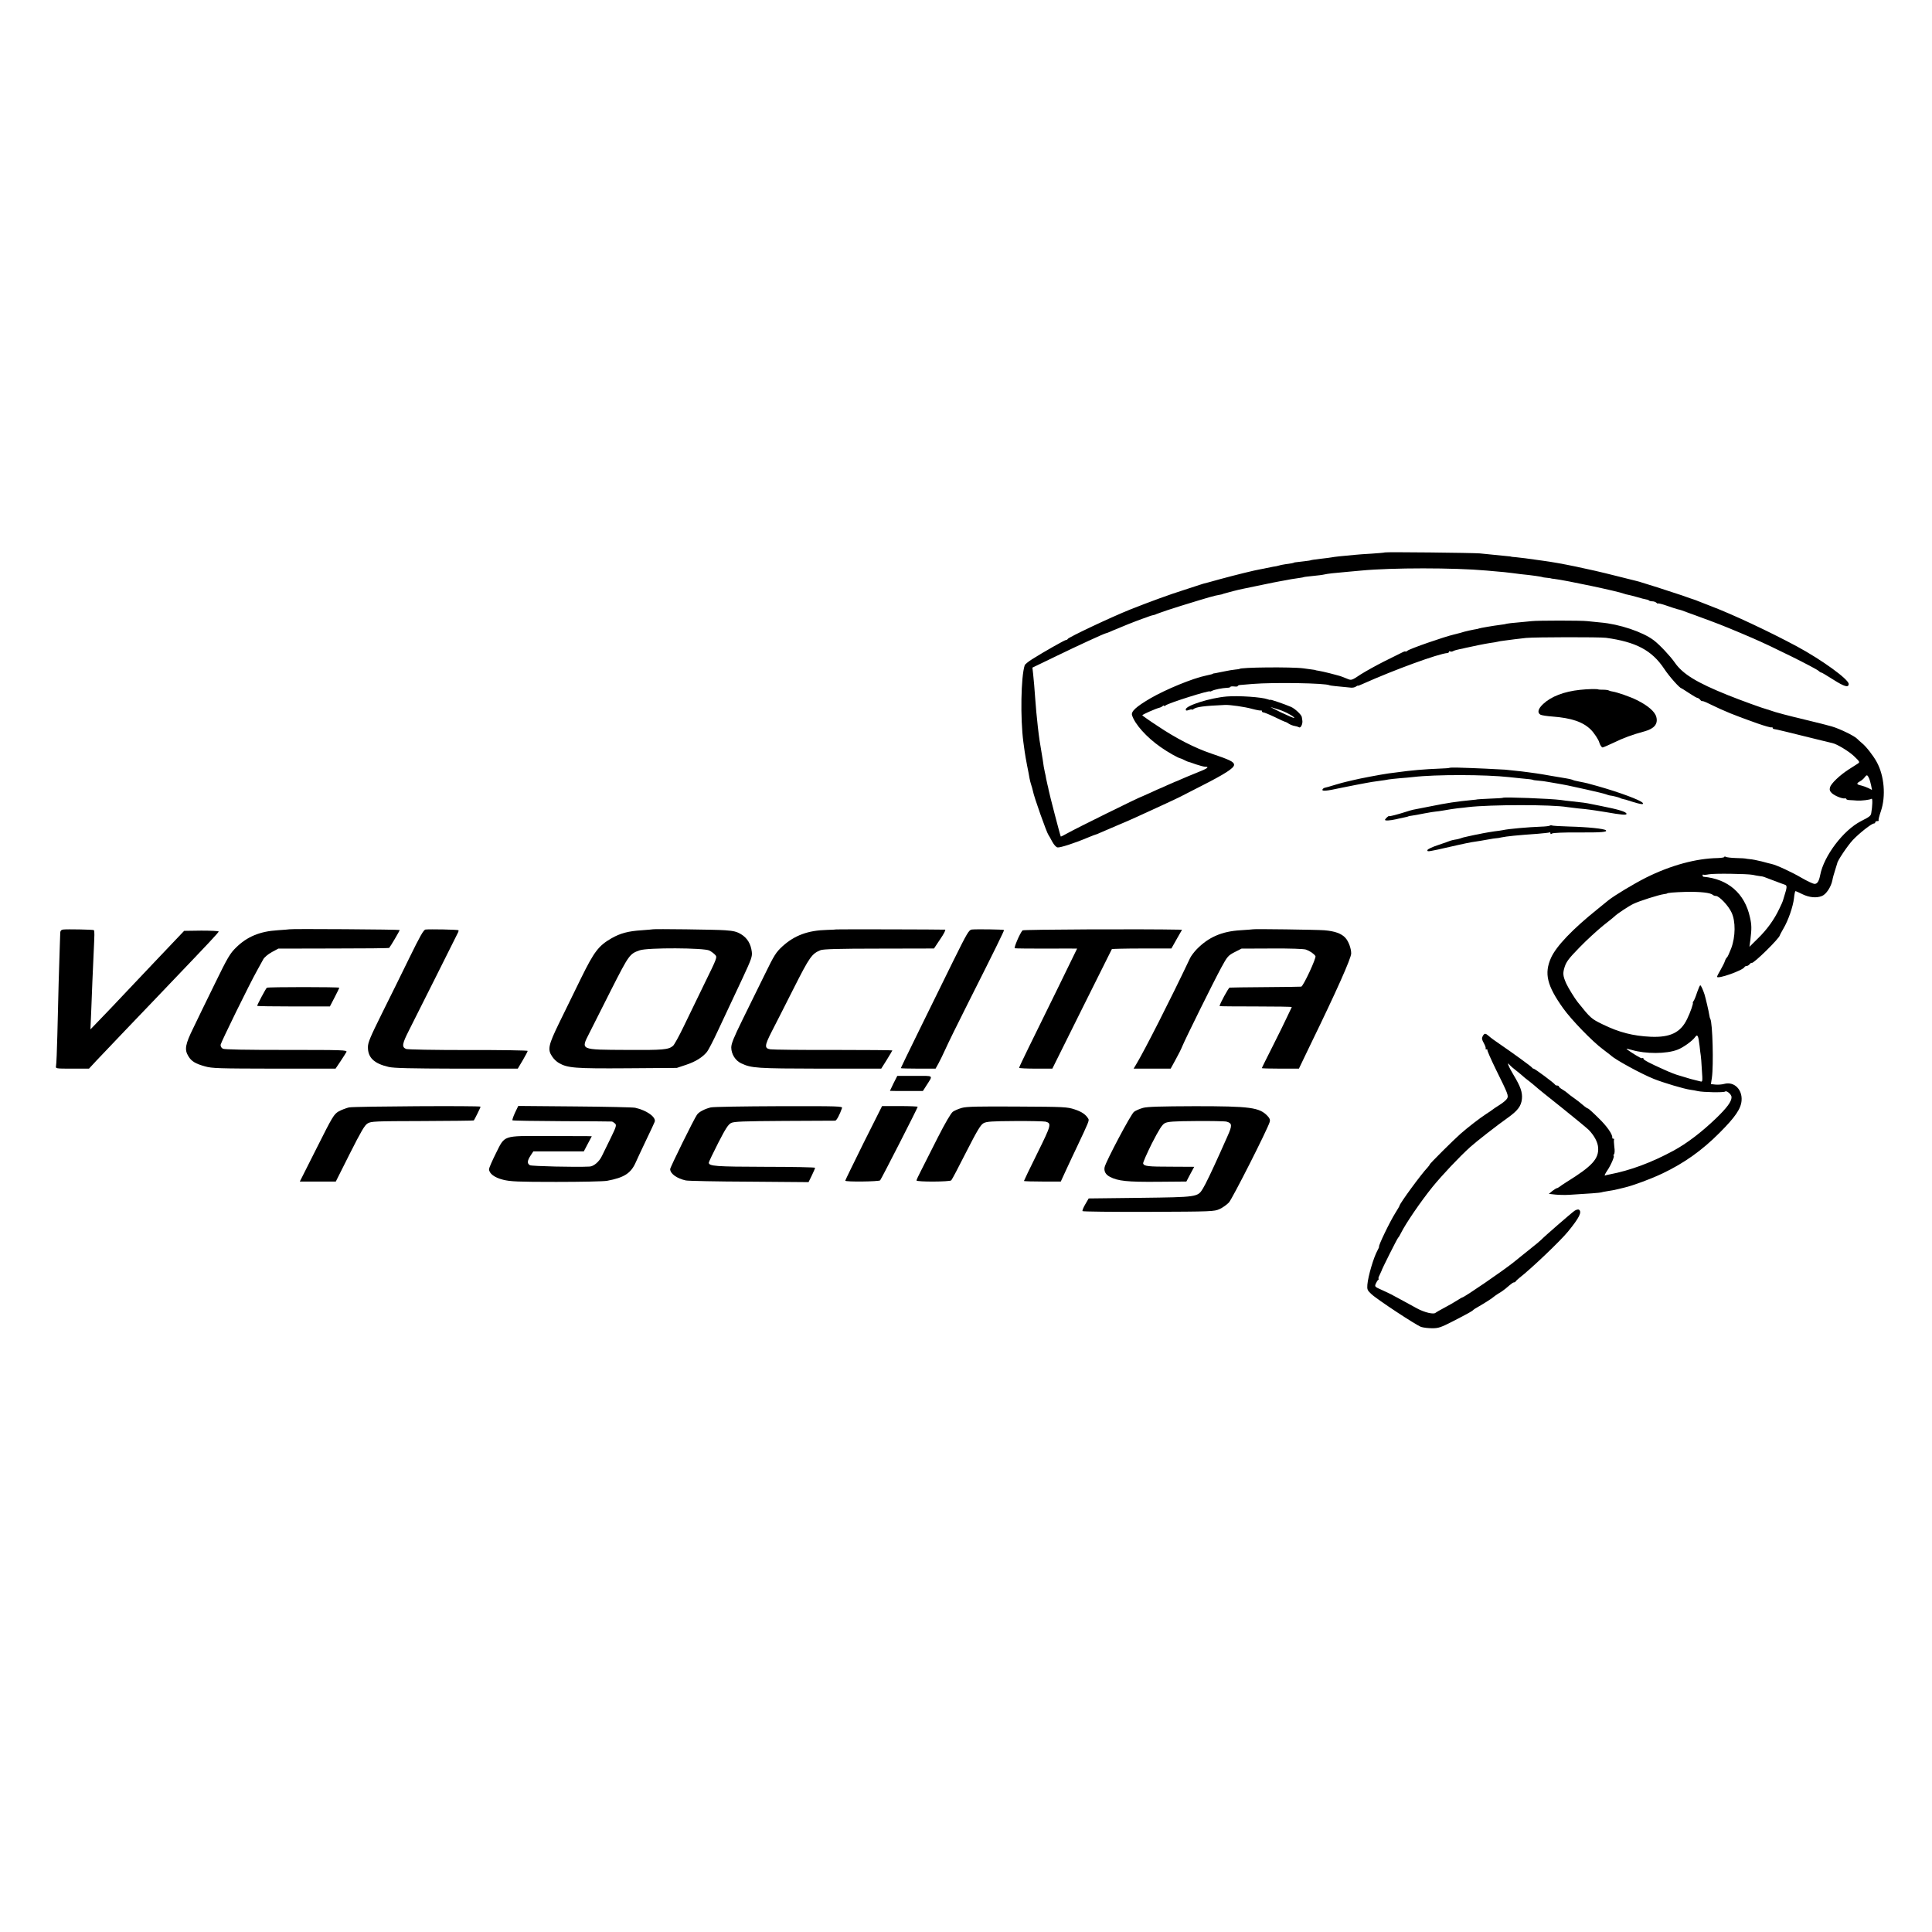 <?xml version="1.0" standalone="no"?>
<!DOCTYPE svg PUBLIC "-//W3C//DTD SVG 20010904//EN"
 "http://www.w3.org/TR/2001/REC-SVG-20010904/DTD/svg10.dtd">
<svg version="1.0" xmlns="http://www.w3.org/2000/svg"
 width="1600pt" height="1600pt" viewBox="0 0 1600 1600"
 preserveAspectRatio="xMidYMid meet">
<g transform="translate(0,1600) scale(0.1,-0.1)"
fill="#000000" stroke="none">
<path d="M11468 11425 c-1 -2 -50 -6 -108 -10 -58 -3 -121 -8 -140 -10 -106
-9 -174 -17 -193 -21 -12 -2 -47 -7 -77 -10 -66 -8 -95 -12 -95 -14 0 -1 -20
-4 -45 -7 -86 -10 -95 -11 -95 -13 0 -2 -25 -7 -72 -13 -21 -3 -45 -8 -53 -11
-8 -3 -28 -7 -45 -9 -16 -3 -41 -8 -55 -11 -14 -3 -36 -8 -50 -10 -48 -8 -206
-47 -335 -82 -71 -20 -134 -37 -140 -38 -5 -2 -17 -5 -25 -8 -8 -3 -69 -23
-135 -44 -115 -36 -285 -98 -446 -162 -162 -65 -511 -230 -517 -244 -2 -5 -8
-8 -14 -8 -10 0 -185 -99 -280 -159 -32 -20 -60 -43 -62 -51 -31 -95 -37 -437
-11 -635 3 -22 8 -58 11 -80 3 -22 12 -74 20 -115 9 -41 17 -88 20 -105 3 -16
9 -41 14 -55 5 -14 11 -36 14 -50 8 -47 114 -346 129 -365 4 -5 18 -30 31 -55
15 -27 32 -46 44 -48 22 -3 138 34 247 80 39 16 70 28 70 27 0 -1 16 5 35 14
19 8 80 35 135 58 55 23 132 56 170 74 39 18 131 60 205 94 74 34 142 66 151
71 9 5 87 44 172 88 203 103 277 151 277 178 0 25 -36 42 -190 94 -134 45
-294 127 -442 227 -71 46 -128 87 -128 89 0 7 117 58 145 64 6 1 16 6 23 12 6
6 12 7 12 3 0 -4 6 -3 13 3 24 20 367 128 367 116 0 -3 8 0 18 5 19 10 83 23
125 25 15 0 27 4 27 8 0 3 14 5 30 3 17 -2 30 -1 30 3 0 4 8 8 18 9 9 1 58 5
107 9 174 14 606 7 635 -11 5 -3 61 -9 180 -20 14 -1 31 3 39 9 8 6 15 9 15 7
1 -2 21 5 46 17 257 115 623 249 698 254 6 1 12 5 12 10 0 5 4 6 10 3 5 -3 18
-2 27 4 10 5 32 11 48 14 17 3 39 8 50 11 56 13 165 35 205 41 25 3 52 8 60
10 8 3 35 7 60 10 25 3 63 8 84 11 22 3 64 8 95 11 78 7 606 8 661 1 249 -34
380 -104 481 -255 41 -63 130 -163 144 -163 1 0 30 -18 63 -40 33 -22 64 -40
70 -40 5 0 15 -7 22 -15 7 -9 15 -14 17 -11 3 2 30 -8 61 -24 128 -62 201 -92
396 -161 60 -21 113 -36 118 -33 4 3 8 1 8 -4 0 -5 6 -9 13 -10 11 0 125 -28
387 -93 47 -11 90 -22 95 -23 36 -7 136 -67 179 -108 47 -45 50 -50 33 -61
-11 -7 -44 -28 -75 -48 -78 -50 -149 -119 -157 -150 -5 -20 -1 -32 16 -48 24
-22 86 -47 107 -43 6 2 12 -1 12 -5 0 -4 12 -9 28 -9 15 -1 43 -2 62 -4 39 -2
105 6 120 15 9 5 7 -61 -3 -118 -4 -24 -12 -30 -86 -68 -146 -75 -307 -288
-337 -446 -10 -51 -24 -73 -46 -73 -13 0 -61 23 -108 50 -78 46 -209 107 -249
115 -9 2 -45 11 -81 21 -36 9 -81 18 -100 19 -19 2 -35 4 -35 5 0 1 -34 3 -76
4 -41 1 -81 6 -87 10 -7 4 -12 4 -12 -1 0 -4 -24 -8 -53 -9 -181 -3 -391 -60
-597 -163 -99 -50 -257 -145 -309 -186 -9 -8 -50 -41 -91 -74 -207 -166 -341
-306 -385 -403 -58 -130 -34 -230 101 -419 68 -95 241 -274 329 -339 33 -25
62 -47 65 -50 30 -32 251 -153 356 -195 80 -32 251 -83 303 -90 20 -3 47 -7
61 -11 44 -10 214 -13 226 -4 13 12 54 -24 54 -46 0 -37 -38 -88 -129 -176
-121 -116 -241 -207 -351 -267 -183 -99 -358 -164 -530 -197 -14 -2 -31 -7
-38 -9 -7 -3 1 15 18 40 31 45 65 125 53 125 -4 0 -2 5 3 10 6 6 8 31 3 63 -3
28 -5 55 -2 60 2 4 -1 7 -6 7 -6 0 -10 3 -9 8 5 25 -44 96 -114 163 -44 44
-83 79 -87 79 -4 0 -17 8 -29 18 -44 37 -58 48 -92 72 -19 13 -41 30 -48 37
-7 7 -26 20 -42 30 -17 9 -30 21 -30 25 0 4 -6 8 -14 8 -8 0 -16 3 -18 8 -5
11 -167 132 -178 132 -4 0 -10 4 -12 8 -3 8 -159 121 -273 199 -33 22 -71 50
-84 62 -30 26 -37 26 -52 0 -9 -18 -7 -29 10 -59 11 -20 18 -40 14 -44 -3 -3
0 -6 7 -6 7 0 11 -3 8 -6 -3 -3 29 -76 71 -162 102 -206 105 -216 92 -240 -6
-11 -34 -35 -63 -53 -29 -18 -55 -36 -58 -39 -3 -3 -25 -18 -50 -34 -50 -32
-154 -112 -215 -166 -58 -51 -255 -247 -255 -254 0 -3 -8 -14 -17 -24 -53 -55
-233 -301 -233 -318 0 -3 -15 -28 -33 -57 -46 -72 -147 -282 -136 -282 2 0 -4
-13 -13 -30 -32 -57 -78 -213 -84 -284 -3 -40 0 -47 32 -77 47 -45 371 -258
413 -273 19 -6 60 -11 93 -11 51 0 71 7 171 58 126 65 160 84 167 93 3 3 20
15 39 25 52 30 122 74 131 84 3 3 21 16 40 28 20 11 45 29 57 39 55 47 64 53
72 53 5 0 11 3 13 8 2 4 16 17 32 30 97 75 339 306 401 382 95 116 118 164 91
182 -6 4 -22 0 -36 -9 -24 -16 -254 -216 -275 -239 -5 -6 -50 -44 -100 -83
-49 -40 -108 -86 -129 -104 -86 -69 -405 -288 -426 -292 -3 0 -23 -12 -45 -26
-22 -14 -69 -41 -105 -60 -36 -19 -67 -37 -70 -40 -14 -17 -92 1 -156 36 -38
21 -97 53 -132 72 -34 18 -70 37 -80 43 -9 5 -45 22 -78 37 -59 26 -61 28 -50
53 6 14 15 28 21 32 5 4 7 8 2 8 -4 0 -1 13 8 30 8 16 15 32 16 35 0 9 131
270 138 275 4 3 15 21 24 40 39 78 160 256 260 380 79 97 220 247 313 331 51
46 224 181 312 243 82 59 110 96 116 156 5 55 -12 102 -69 197 -42 69 -61 119
-32 83 7 -8 28 -27 47 -41 19 -15 44 -35 55 -45 11 -11 36 -31 55 -45 19 -15
44 -35 55 -45 11 -11 110 -91 220 -178 110 -88 210 -171 223 -184 46 -48 73
-100 77 -144 7 -94 -48 -155 -260 -286 -27 -17 -55 -36 -62 -42 -7 -5 -16 -10
-20 -10 -4 0 -21 -11 -37 -23 l-29 -24 54 -6 c30 -3 81 -4 114 -2 157 9 260
17 265 20 3 2 26 6 50 10 25 3 63 11 85 16 22 5 48 11 58 14 72 17 221 72 317
118 178 85 326 190 471 336 129 129 177 199 182 267 7 92 -62 159 -142 138
-21 -6 -54 -8 -75 -6 l-37 4 8 52 c15 102 6 457 -13 488 -3 4 -7 20 -9 35 -3
24 -30 139 -39 168 -13 39 -29 75 -35 75 -4 0 -15 -26 -26 -57 -10 -32 -23
-64 -29 -72 -6 -8 -9 -15 -7 -15 7 -2 -19 -77 -46 -133 -54 -114 -140 -156
-303 -149 -147 7 -261 36 -398 103 -94 46 -99 50 -207 185 -22 27 -80 121 -94
153 -28 63 -30 85 -13 138 14 43 35 71 124 162 59 61 147 141 195 180 49 38
90 72 93 75 17 19 118 86 158 105 50 24 208 74 251 80 14 2 26 4 26 5 0 6 59
11 160 14 117 2 200 -7 220 -25 5 -5 17 -9 26 -9 26 0 102 -79 128 -135 36
-73 34 -203 -2 -299 -15 -38 -30 -72 -35 -75 -5 -3 -13 -17 -17 -30 -4 -13
-20 -46 -36 -73 -16 -27 -29 -52 -29 -57 0 -23 216 53 228 81 2 4 9 8 17 8 7
0 18 7 25 15 7 9 15 13 17 11 12 -11 233 206 233 229 0 2 13 26 29 54 41 69
80 183 88 252 3 33 9 59 12 59 4 0 30 -11 57 -25 57 -28 118 -34 163 -15 35
14 75 75 86 130 3 19 14 58 23 85 9 28 16 52 17 55 1 21 87 148 129 193 55 58
156 137 174 137 7 0 12 5 12 10 0 6 8 10 17 10 9 0 14 2 11 6 -3 3 5 37 19 77
42 124 28 293 -35 407 -29 53 -87 127 -120 154 -13 11 -32 27 -41 37 -22 24
-143 83 -211 103 -30 9 -122 32 -205 52 -140 33 -270 67 -305 81 -8 3 -19 7
-25 8 -33 8 -218 75 -325 118 -259 104 -375 175 -441 271 -37 53 -126 148
-174 184 -91 69 -285 134 -441 147 -43 4 -92 9 -109 11 -44 6 -413 6 -460 0
-22 -2 -74 -7 -115 -11 -41 -3 -82 -8 -90 -10 -8 -3 -31 -7 -50 -9 -64 -8
-173 -27 -179 -30 -3 -2 -24 -7 -46 -10 -22 -4 -58 -12 -80 -18 -22 -7 -44
-13 -50 -14 -5 -1 -12 -3 -15 -4 -3 -1 -12 -3 -20 -5 -78 -18 -364 -117 -384
-134 -9 -7 -16 -10 -16 -7 0 4 -12 1 -27 -7 -16 -8 -82 -41 -147 -73 -66 -33
-154 -82 -197 -109 -71 -48 -78 -50 -105 -39 -34 14 -65 26 -79 29 -5 2 -39
10 -75 20 -36 9 -76 18 -90 20 -14 2 -25 4 -25 5 0 1 -9 3 -20 4 -11 2 -47 7
-80 11 -95 13 -530 9 -530 -5 0 -1 -16 -3 -35 -5 -19 -2 -60 -8 -90 -15 -30
-6 -64 -13 -75 -15 -11 -1 -20 -3 -20 -4 0 -3 -17 -7 -58 -16 -109 -22 -337
-116 -463 -190 -117 -69 -158 -107 -149 -138 23 -74 119 -182 238 -265 58 -41
147 -91 164 -93 5 -1 17 -6 28 -12 11 -6 25 -12 30 -14 6 -1 37 -11 69 -23 33
-11 67 -20 78 -20 38 0 15 -16 -70 -49 -48 -19 -107 -44 -132 -55 -25 -11 -47
-21 -50 -21 -3 -1 -31 -13 -64 -28 -32 -15 -60 -27 -61 -27 -1 0 -33 -14 -71
-32 -38 -17 -71 -32 -74 -33 -18 -3 -550 -266 -619 -305 -29 -17 -55 -29 -56
-28 -4 4 -95 354 -100 383 -2 11 -6 31 -10 45 -3 14 -8 36 -11 50 -2 14 -7 39
-11 55 -3 17 -7 37 -9 45 -1 8 -5 33 -8 55 -27 159 -30 180 -41 275 -11 97
-15 148 -21 225 -8 106 -11 149 -18 213 l-6 53 203 98 c173 84 390 184 407
187 3 0 19 6 35 13 17 8 39 17 50 21 11 4 36 15 55 23 39 17 169 67 185 71 6
2 18 6 27 10 9 4 25 9 35 11 10 2 19 4 21 5 1 2 5 3 10 5 4 1 19 7 33 12 14 6
90 31 170 56 234 72 274 84 324 92 11 2 20 4 20 5 0 1 7 3 15 5 8 2 40 11 70
19 30 8 69 17 85 20 17 3 84 17 150 31 66 14 135 28 154 31 18 3 43 8 55 10
19 4 39 8 116 19 14 2 25 4 25 5 0 1 18 4 40 6 96 10 111 12 135 17 25 6 79
12 195 22 33 3 83 8 110 10 251 24 767 24 1035 0 142 -12 179 -16 215 -21 22
-3 54 -7 70 -9 86 -8 180 -22 180 -25 0 -1 16 -3 35 -5 19 -2 35 -4 35 -5 0
-1 11 -3 25 -4 95 -11 534 -104 580 -123 8 -3 22 -7 30 -8 8 -1 42 -10 75 -19
33 -10 68 -19 77 -20 10 -1 21 -5 24 -9 4 -4 17 -7 29 -7 11 0 26 -5 33 -12 7
-7 12 -9 12 -6 0 4 33 -4 73 -18 39 -14 81 -27 92 -30 18 -3 37 -10 90 -30 11
-4 22 -8 25 -9 3 -1 14 -5 25 -9 11 -4 70 -26 130 -48 93 -34 211 -83 350
-143 161 -69 518 -247 546 -271 8 -8 19 -14 23 -14 4 0 49 -27 101 -60 90 -57
125 -67 125 -34 0 38 -223 200 -431 312 -230 123 -523 261 -709 332 -41 16
-88 34 -105 41 -16 7 -34 13 -40 15 -5 1 -48 16 -95 33 -47 16 -139 46 -205
67 -66 20 -127 39 -135 42 -18 6 2 1 -215 55 -220 56 -458 105 -595 123 -19 2
-48 7 -65 9 -44 7 -125 17 -165 21 -19 1 -35 3 -35 4 0 1 -13 3 -30 4 -43 4
-171 17 -230 23 -57 5 -781 13 -787 8z m4010 -1869 c6 -13 14 -41 18 -61 l7
-37 -29 15 c-16 8 -44 18 -61 22 -39 8 -41 17 -10 34 13 7 30 21 38 32 18 25
24 24 37 -5z m-963 -801 c17 -4 41 -8 55 -10 14 -2 26 -4 28 -4 1 -1 5 -2 10
-3 4 -1 41 -15 82 -31 41 -16 83 -31 92 -34 19 -6 18 -21 -5 -93 -6 -19 -11
-37 -12 -40 0 -3 -13 -32 -29 -65 -43 -91 -102 -173 -179 -248 l-69 -68 8 58
c11 92 11 124 -4 188 -43 196 -181 316 -384 334 -5 1 -8 6 -8 12 0 5 3 8 8 5
4 -2 23 -1 42 3 40 9 320 5 365 -4z m-440 -1415 c4 -36 8 -72 10 -81 2 -9 6
-62 9 -118 7 -96 6 -102 -11 -97 -10 3 -31 8 -48 12 -16 3 -50 13 -75 21 -25
8 -52 16 -60 18 -14 3 -72 25 -115 45 -117 52 -175 82 -175 92 0 6 -3 9 -6 6
-3 -4 -15 -1 -27 6 -36 19 -107 66 -107 70 0 2 19 -2 43 -9 115 -34 288 -34
380 2 47 18 122 72 145 104 20 28 27 13 37 -71z"/>
<path d="M13085 10287 c-133 -14 -239 -55 -305 -117 -43 -40 -51 -73 -22 -89
10 -5 54 -12 98 -15 158 -12 253 -44 319 -109 26 -26 65 -84 70 -107 6 -20 19
-40 27 -40 5 0 46 18 91 39 82 40 152 66 259 95 78 22 110 61 95 118 -11 44
-69 95 -163 141 -51 26 -161 64 -199 70 -11 1 -24 5 -30 8 -5 4 -27 7 -47 7
-21 0 -39 1 -40 2 -7 6 -91 4 -153 -3z"/>
<path d="M10160 10232 c-136 -11 -340 -75 -340 -107 0 -11 6 -12 25 -5 14 5
25 7 25 4 0 -4 6 -2 13 3 24 19 85 27 262 35 40 2 166 -16 222 -32 37 -10 71
-16 75 -14 4 3 8 0 8 -5 0 -6 6 -11 13 -11 7 0 49 -17 93 -38 43 -22 83 -39
87 -40 4 0 19 -7 31 -16 13 -8 34 -16 47 -18 13 -2 30 -7 37 -11 14 -10 33 30
27 59 -2 11 -4 22 -4 26 -2 18 -58 71 -90 84 -53 23 -171 63 -171 59 0 -3 -10
-1 -22 4 -49 18 -239 31 -338 23z m435 -110 c51 -16 130 -60 123 -68 -3 -2
-52 19 -109 46 -57 28 -95 48 -84 44 11 -3 43 -13 70 -22z"/>
<path d="M12004 9641 c-2 -2 -36 -5 -76 -6 -131 -5 -246 -15 -358 -31 -25 -3
-56 -7 -70 -9 -64 -9 -244 -43 -290 -55 -19 -5 -46 -11 -60 -14 -14 -3 -56
-14 -95 -26 -38 -12 -77 -23 -84 -24 -8 -2 -17 -8 -19 -15 -5 -15 34 -12 143
12 39 8 97 20 130 26 33 6 74 14 90 17 36 7 56 10 115 18 25 3 56 8 70 11 14
2 55 7 93 10 37 3 86 7 110 10 186 22 600 21 797 -1 19 -2 62 -7 95 -10 63 -5
100 -10 100 -13 0 -1 21 -4 46 -6 26 -2 57 -6 70 -9 13 -2 40 -7 59 -10 98
-17 116 -20 275 -56 72 -16 142 -33 155 -38 14 -5 28 -10 33 -10 17 -1 73 -15
82 -20 6 -4 17 -7 25 -9 8 -1 44 -11 79 -23 71 -22 95 -25 86 -10 -14 22 -191
88 -375 140 -77 22 -89 25 -150 37 -42 9 -41 8 -60 16 -8 3 -31 8 -50 11 -19
3 -75 12 -125 21 -49 9 -103 18 -120 20 -16 2 -46 6 -65 9 -32 5 -61 8 -195
22 -39 3 -269 14 -393 17 -35 1 -65 0 -68 -2z"/>
<path d="M12446 9393 c-1 -2 -49 -5 -107 -7 -57 -3 -104 -5 -104 -6 0 -1 -18
-3 -40 -5 -134 -13 -212 -25 -345 -52 -69 -13 -135 -27 -148 -29 -13 -3 -42
-11 -65 -19 -59 -19 -132 -38 -133 -34 -2 7 -34 -23 -34 -31 0 -8 40 -6 90 5
14 4 36 8 50 11 14 3 32 7 40 9 8 2 15 4 15 5 0 1 12 3 27 5 15 2 62 10 105
19 43 8 85 15 93 15 8 0 40 5 70 10 30 6 80 13 110 17 30 3 71 7 90 10 182 21
695 22 820 0 14 -2 54 -7 90 -11 36 -3 81 -8 100 -11 31 -4 49 -7 125 -19 138
-24 175 -27 175 -15 0 17 -64 36 -215 66 -11 2 -42 8 -70 14 -51 11 -84 15
-170 24 -27 3 -68 7 -90 11 -81 11 -471 26 -479 18z"/>
<path d="M12836 9163 c-4 -4 -37 -8 -74 -9 -106 -4 -269 -18 -317 -29 -11 -2
-42 -7 -70 -10 -27 -4 -70 -11 -95 -16 -25 -5 -56 -12 -70 -14 -14 -3 -38 -8
-55 -12 -16 -4 -32 -7 -35 -8 -3 -1 -15 -4 -28 -9 -12 -4 -32 -9 -45 -10 -12
-2 -29 -6 -37 -9 -8 -4 -53 -19 -99 -35 -47 -15 -87 -34 -89 -41 -4 -11 3 -13
29 -8 39 7 75 15 104 22 55 13 204 46 230 50 60 9 91 14 140 23 28 5 57 10 65
10 8 0 28 3 44 7 43 9 129 18 301 30 49 4 93 9 97 11 5 3 8 0 8 -7 0 -8 4 -8
13 -2 7 6 99 10 220 9 189 -1 241 3 226 18 -13 13 -148 27 -304 31 -74 2 -138
6 -143 9 -5 3 -12 2 -16 -1z"/>
<path d="M523 8302 c-16 -2 -23 -10 -24 -25 0 -12 -2 -65 -4 -117 -5 -121 -13
-428 -20 -730 -3 -129 -8 -245 -11 -257 -4 -23 -4 -23 134 -23 l139 0 63 68
c35 37 142 150 239 251 97 101 198 207 225 235 26 28 92 96 145 152 329 344
403 423 402 430 -1 4 -65 7 -144 7 l-142 -2 -79 -83 c-43 -46 -120 -126 -170
-179 -50 -53 -154 -162 -231 -244 -77 -82 -175 -185 -218 -229 l-78 -81 7 165
c3 91 7 194 9 230 1 36 6 137 10 225 8 172 9 195 2 202 -6 5 -222 9 -254 5z"/>
<path d="M2397 8304 c-1 -1 -45 -4 -98 -8 -147 -9 -253 -53 -345 -144 -48 -47
-69 -81 -173 -295 -65 -133 -146 -298 -179 -368 -68 -138 -76 -181 -42 -236
25 -42 58 -62 137 -84 59 -17 114 -18 574 -19 l508 0 41 61 c22 33 44 68 49
77 8 16 -29 17 -496 17 -346 0 -512 3 -527 10 -13 7 -20 19 -19 33 3 20 236
497 304 618 18 33 40 73 49 89 9 17 40 43 71 60 l54 29 457 1 c251 0 459 2
461 5 11 12 87 141 87 148 0 5 -906 11 -913 6z"/>
<path d="M3524 8302 c-16 -2 -45 -53 -134 -235 -62 -128 -165 -335 -228 -462
-95 -192 -115 -238 -115 -276 -1 -88 51 -137 172 -165 42 -10 182 -13 562 -14
l507 0 41 69 c22 38 41 73 41 78 0 4 -222 8 -493 7 -285 0 -501 4 -514 9 -37
16 -33 42 24 154 30 59 131 261 225 448 93 187 174 348 179 358 6 11 8 21 6
23 -5 6 -242 10 -273 6z"/>
<path d="M5407 8304 c-1 -1 -42 -4 -92 -8 -112 -7 -178 -25 -250 -66 -108 -62
-145 -111 -254 -333 -54 -111 -135 -277 -180 -368 -90 -185 -98 -221 -58 -279
12 -19 37 -43 55 -53 72 -42 134 -47 567 -44 l410 3 78 26 c78 26 135 62 172
107 11 14 51 90 88 170 98 209 115 246 207 441 73 157 81 179 76 218 -8 65
-37 113 -87 144 -36 22 -61 29 -134 34 -73 6 -592 12 -598 8z m468 -176 c17
-9 38 -25 48 -36 18 -19 15 -26 -89 -238 -58 -121 -137 -282 -174 -359 -37
-77 -76 -147 -86 -156 -38 -32 -79 -36 -384 -34 -390 2 -381 -2 -309 140 22
44 103 205 180 357 148 291 153 299 237 328 64 23 533 21 577 -2z"/>
<path d="M6926 8303 c-1 -1 -35 -3 -76 -4 -159 -4 -269 -45 -369 -135 -55 -51
-68 -71 -149 -237 -49 -100 -131 -267 -183 -372 -74 -151 -93 -198 -93 -231 1
-55 34 -107 82 -130 85 -40 127 -43 654 -44 l506 0 46 73 c25 41 46 76 46 78
0 2 -219 4 -487 4 -269 -1 -504 2 -523 5 -50 8 -49 29 10 145 29 55 110 216
182 358 134 265 151 288 223 318 22 9 149 13 485 13 l455 1 52 78 c29 42 47
77 40 78 -29 2 -899 4 -901 2z"/>
<path d="M8048 8302 c-24 -3 -38 -27 -151 -255 -182 -369 -437 -889 -437 -893
0 -2 65 -4 144 -4 l144 0 24 43 c13 23 38 76 57 117 18 41 103 215 189 385
222 440 300 600 297 603 -4 5 -232 8 -267 4z"/>
<path d="M8468 8295 c-23 -26 -73 -145 -64 -148 6 -2 125 -3 264 -3 138 1 252
1 252 0 0 -2 -291 -596 -401 -819 -43 -88 -79 -163 -79 -168 0 -4 62 -7 138
-7 l137 0 245 493 c135 270 246 494 248 497 2 2 114 5 248 5 l245 0 44 78 44
77 -27 1 c-281 6 -1288 2 -1294 -6z"/>
<path d="M10377 8304 c-1 -1 -48 -4 -104 -8 -155 -9 -266 -58 -363 -158 -22
-23 -46 -55 -54 -72 -163 -344 -378 -767 -448 -883 l-20 -33 154 0 153 0 40
73 c22 39 48 91 57 114 26 63 259 534 321 648 51 94 58 102 112 130 l57 29
251 1 c155 1 264 -3 282 -9 34 -12 67 -35 79 -54 9 -14 -101 -251 -118 -253
-6 -1 -139 -3 -296 -4 -157 -1 -290 -3 -297 -4 -9 -1 -83 -137 -83 -153 0 -2
135 -3 300 -3 165 0 299 -2 298 -5 -2 -3 -19 -39 -38 -80 -19 -41 -74 -153
-122 -248 -48 -95 -88 -175 -88 -178 0 -2 69 -4 153 -4 l154 0 100 208 c210
431 333 707 333 746 0 41 -22 101 -48 129 -32 36 -88 56 -175 63 -68 5 -584
12 -590 8z"/>
<path d="M2210 7820 c-8 -5 -80 -140 -80 -150 0 -3 136 -5 301 -5 l301 0 39
75 c21 41 39 77 39 80 0 7 -589 7 -600 0z"/>
<path d="M7400 7029 c-16 -34 -30 -62 -30 -63 0 -1 61 -1 137 -1 l136 0 29 45
c56 89 67 80 -96 80 l-145 0 -31 -61z"/>
<path d="M2891 6829 c-23 -5 -62 -20 -86 -33 -40 -24 -50 -40 -182 -303 l-140
-278 149 0 149 0 116 231 c93 184 123 236 147 250 29 18 61 19 454 20 232 1
424 3 426 5 6 7 56 108 56 114 0 9 -1041 3 -1089 -6z"/>
<path d="M4265 6785 c-14 -31 -24 -59 -21 -63 4 -3 187 -6 409 -7 221 -1 407
-2 414 -3 6 -1 18 -9 27 -17 13 -13 9 -27 -38 -123 -29 -59 -61 -124 -71 -145
-22 -47 -68 -87 -103 -88 -117 -6 -477 3 -493 11 -25 14 -23 37 5 80 l23 35
209 0 209 0 33 63 33 62 -38 1 c-21 0 -171 1 -334 1 -371 1 -346 9 -423 -145
-31 -62 -56 -120 -56 -129 0 -36 44 -70 116 -88 60 -15 120 -18 441 -18 205 0
394 4 420 9 141 26 198 62 238 153 12 28 52 112 87 186 36 74 67 142 70 150
13 38 -66 95 -162 116 -19 4 -245 9 -502 11 l-466 4 -27 -56z"/>
<path d="M5887 6829 c-50 -12 -99 -37 -115 -61 -24 -33 -222 -435 -222 -450 0
-38 56 -78 130 -94 19 -4 256 -9 525 -10 l491 -4 27 55 c15 31 27 59 27 64 0
4 -186 8 -412 8 -411 1 -469 5 -468 35 1 7 36 81 78 163 61 119 83 153 107
165 25 12 99 15 440 17 226 1 416 2 422 2 11 1 37 49 56 104 6 16 -21 17 -521
16 -290 -1 -544 -5 -565 -10z"/>
<path d="M7152 6535 c-83 -168 -152 -309 -152 -313 0 -11 278 -8 289 3 10 11
311 600 311 609 0 3 -66 6 -148 6 l-147 0 -153 -305z"/>
<path d="M7966 6825 c-28 -8 -61 -22 -75 -32 -16 -12 -63 -92 -126 -216 -55
-109 -117 -231 -137 -271 -21 -40 -38 -77 -38 -82 0 -13 276 -12 288 1 6 6 61
110 123 233 92 180 120 227 144 240 25 14 68 17 260 18 126 1 240 -2 254 -5
51 -14 48 -26 -68 -261 -61 -123 -111 -227 -111 -230 0 -3 69 -5 153 -5 l152
0 46 100 c25 55 68 145 94 200 87 184 96 205 89 218 -20 36 -55 60 -113 79
-63 21 -85 22 -476 24 -323 2 -420 0 -459 -11z"/>
<path d="M9466 6825 c-28 -8 -61 -22 -75 -33 -25 -18 -233 -411 -243 -458 -7
-33 8 -62 44 -80 66 -35 145 -43 393 -41 l240 2 32 61 33 61 -190 1 c-195 0
-225 4 -233 26 -3 7 30 81 72 166 60 117 85 156 107 168 24 13 71 17 258 18
125 1 240 -1 254 -5 47 -13 48 -31 7 -122 -21 -46 -49 -109 -62 -139 -64 -142
-119 -258 -141 -293 -43 -71 -45 -71 -521 -77 l-425 -5 -28 -48 c-16 -27 -26
-52 -23 -57 3 -4 249 -7 547 -6 526 2 544 3 588 23 25 11 59 36 77 54 28 30
317 600 338 667 5 18 1 30 -17 49 -67 72 -142 82 -603 82 -285 -1 -392 -4
-429 -14z"/>
</g>
</svg>
